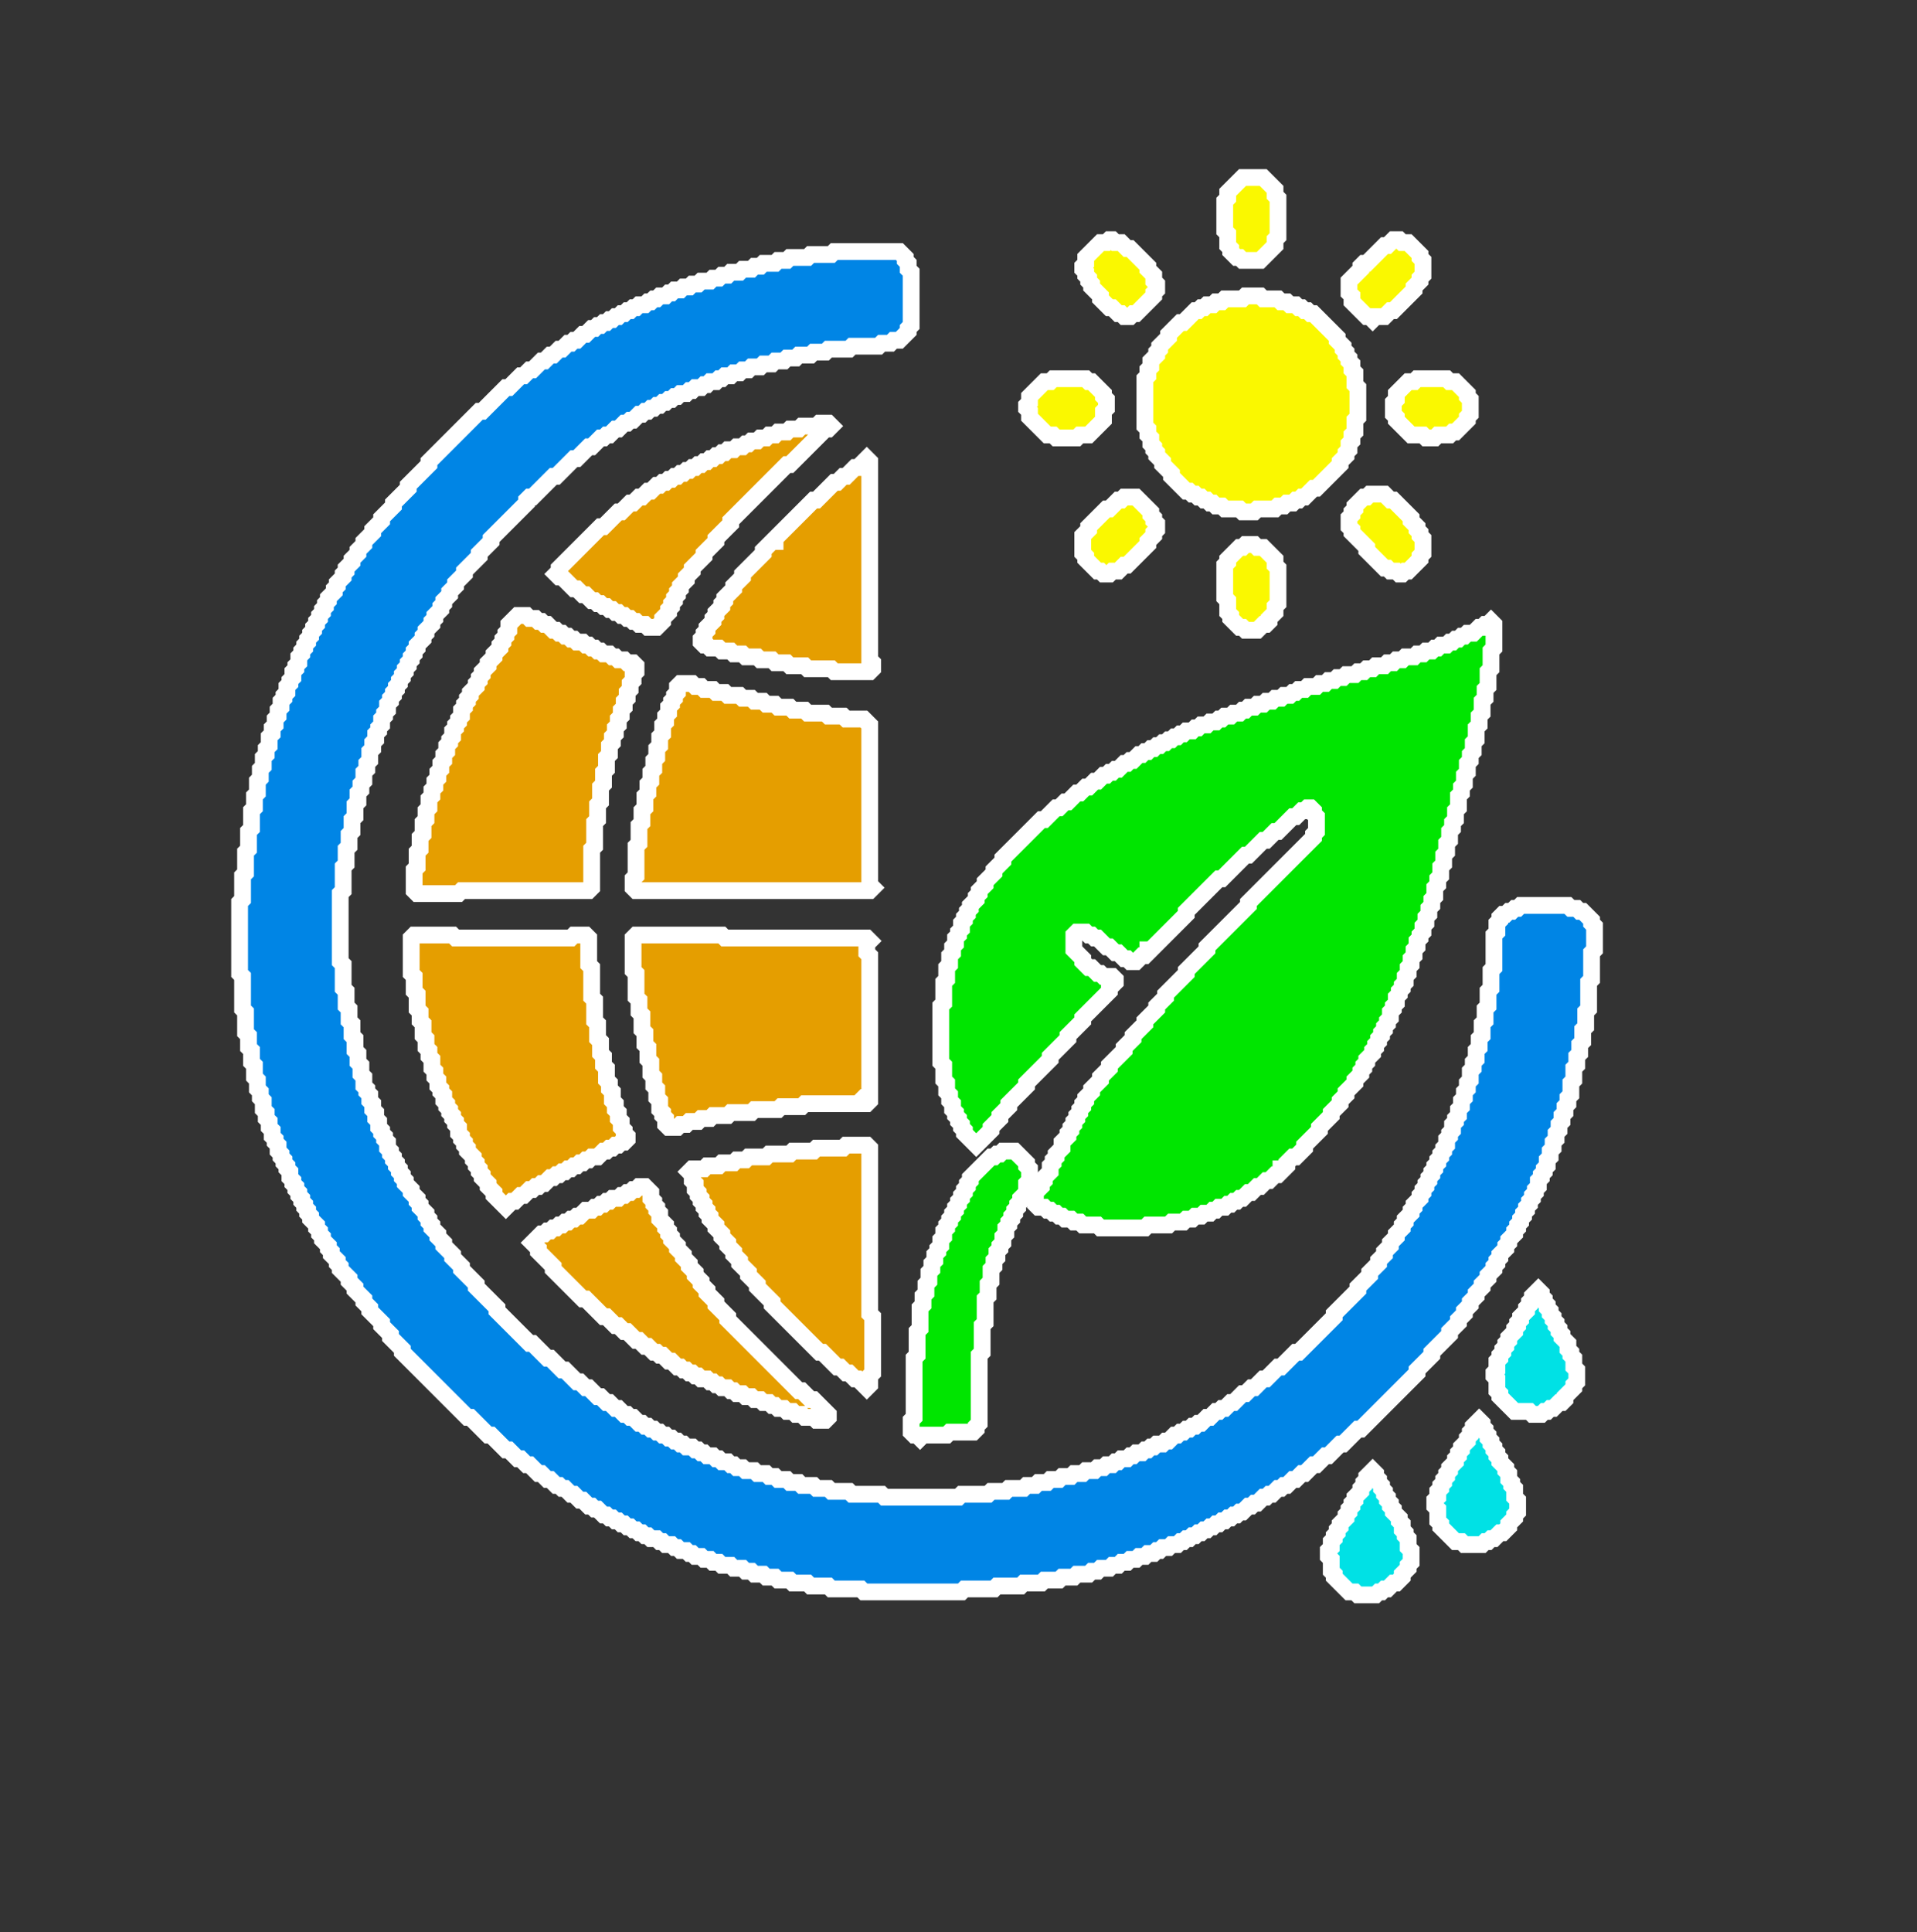 <?xml version="1.0" encoding="UTF-8" standalone="no"?>
<svg
   height="653"
   version="1.2"
   width="648"
   id="svg25"
   sodipodi:docname="climate_color_transparent_w.svg"
   inkscape:version="1.3.2 (091e20ef0f, 2023-11-25)"
   xmlns:inkscape="http://www.inkscape.org/namespaces/inkscape"
   xmlns:sodipodi="http://sodipodi.sourceforge.net/DTD/sodipodi-0.dtd"
   xmlns="http://www.w3.org/2000/svg"
   xmlns:svg="http://www.w3.org/2000/svg">
  <rect width="100%" height="100%" fill="#333333" stroke="none"/>
  <sodipodi:namedview
     id="namedview25"
     pagecolor="#ffffff"
     bordercolor="#000000"
     borderopacity="0.25"
     inkscape:showpageshadow="2"
     inkscape:pageopacity="0.0"
     inkscape:pagecheckerboard="0"
     inkscape:deskcolor="#d1d1d1"
     inkscape:zoom="1.3705972"
     inkscape:cx="323.94638"
     inkscape:cy="308.9894"
     inkscape:window-width="1920"
     inkscape:window-height="1141"
     inkscape:window-x="0"
     inkscape:window-y="0"
     inkscape:window-maximized="1"
     inkscape:current-layer="svg25" />
  <defs
     id="defs1" />
  <rect
     fill="#fff"
     height="653"
     width="648"
     x="0"
     y="0"
     id="rect1"
     style="stroke:none;stroke-opacity:1;stroke-width:5.669;stroke-dasharray:none;fill:none" />
  <polygon
     fill="#000"
     fill-opacity="0.2"
     points="405,350 404,351 396,351 395,352 393,352 392,353 391,353 389,355 388,355 384,359 384,360 385,361 386,361 387,362 388,362 389,363 393,363 394,364 413,364 414,363 416,363 418,361 418,360 419,359 419,356 418,355 418,354 415,351 412,351 411,350"
     stroke="#000"
     stroke-width="10"
     id="polygon1"
     style="stroke:#ffffff;stroke-opacity:1;stroke-width:5.669;stroke-dasharray:none" />
  <polygon
     fill="#000"
     fill-opacity="0.2"
     points="0,0 0,652 647,652 647,0"
     stroke="#000"
     stroke-width="10"
     id="polygon2"
     style="fill:none;stroke:none;stroke-opacity:1;stroke-width:5.669;stroke-dasharray:none" />
  <polygon
     fill="#000"
     fill-opacity="0.2"
     points="464,497 465,498 465,499 466,500 466,501 467,502 467,503 468,504 468,505 469,506 469,507 470,508 470,509 471,510 471,511 473,513 473,514 474,515 474,517 475,518 475,519 476,520 476,523 477,524 477,528 476,529 476,530 474,532 474,533 472,535 471,535 469,537 468,537 467,538 466,538 465,539 459,539 458,538 456,538 451,533 451,532 450,531 450,527 449,526 449,524 450,523 450,521 451,520 451,519 452,518 452,517 453,516 453,515 455,513 455,512 456,511 456,510 457,509 457,508 458,507 458,506 460,504 460,503 461,502 461,501 462,500 462,499"
     stroke="#000"
     stroke-width="10"
     id="polygon3"
     style="fill:#00e1e5;fill-opacity:1;stroke:#ffffff;stroke-opacity:1;stroke-width:5.669;stroke-dasharray:none" />
  <polygon
     fill="#000"
     fill-opacity="0.2"
     points="500,480 501,481 501,482 502,483 502,484 503,485 503,486 504,487 504,488 505,489 505,490 506,491 506,492 507,493 507,494 509,496 509,497 510,498 510,500 511,501 511,502 512,503 512,506 513,507 513,511 512,512 512,513 510,515 510,516 508,518 507,518 505,520 504,520 503,521 502,521 501,522 495,522 494,521 492,521 487,516 487,515 486,514 486,510 485,509 485,507 486,506 486,504 487,503 487,502 488,501 488,500 489,499 489,498 490,497 490,496 492,494 492,493 493,492 493,491 494,490 494,489 496,487 496,486 497,485 497,484 498,483 498,482"
     stroke="#000"
     stroke-width="10"
     id="polygon4"
     style="fill:#00e1e5;fill-opacity:1;stroke:#ffffff;stroke-opacity:1;stroke-width:5.669;stroke-dasharray:none" />
  <polygon
     fill="#000"
     fill-opacity="0.2"
     points="520,436 521,437 521,438 522,439 522,440 523,441 523,442 524,443 524,444 525,445 525,446 526,447 526,448 527,449 527,450 528,451 528,452 530,454 530,456 531,457 531,458 532,459 532,462 533,463 533,467 532,468 532,469 529,472 529,473 528,474 527,474 525,476 524,476 523,477 522,477 521,478 518,478 517,477 512,477 507,472 507,471 506,470 506,466 505,465 505,464 506,463 506,460 507,459 507,458 508,457 508,456 509,455 509,454 510,453 510,452 512,450 512,449 513,448 513,447 514,446 514,445 516,443 516,442 517,441 517,440 518,439 518,438"
     stroke="#000"
     stroke-width="10"
     id="polygon5"
     style="fill:#00e1e5;fill-opacity:1;stroke:#ffffff;stroke-opacity:1;stroke-width:5.669;stroke-dasharray:none" />
  <polygon
     fill="#000"
     fill-opacity="0.2"
     points="215,402 216,401 218,401 220,403 220,405 221,406 221,407 222,408 222,409 223,410 223,412 225,414 225,415 226,416 226,417 227,418 227,419 229,421 229,422 231,424 231,425 233,427 233,428 235,430 235,431 237,433 237,434 239,436 239,437 242,440 242,441 246,445 246,446 270,470 271,470 274,473 275,473 280,478 280,479 279,480 276,480 275,479 272,479 271,478 269,478 268,477 266,477 265,476 263,476 262,475 261,475 260,474 258,474 257,473 255,473 254,472 252,472 251,471 249,471 248,470 247,470 246,469 244,469 243,468 242,468 241,467 240,467 239,466 237,466 236,465 235,465 234,464 233,464 232,463 231,463 230,462 229,462 227,460 226,460 224,458 223,458 222,457 221,457 219,455 218,455 216,453 215,453 212,450 211,450 209,448 208,448 205,445 204,445 198,439 197,439 187,429 187,428 182,423 182,422 180,420 183,417 184,417 185,416 186,416 187,415 188,415 189,414 190,414 191,413 192,413 193,412 194,412 195,411 196,411 198,409 200,409 201,408 202,408 203,407 204,407 205,406 206,406 207,405 209,405 210,404 211,404 212,403 213,403 214,402"
     stroke="#000"
     stroke-width="10"
     id="polygon6"
     style="fill:#e59e00;fill-opacity:1;stroke:#ffffff;stroke-opacity:1;stroke-width:5.669;stroke-dasharray:none" />
  <polygon
     fill="#000"
     fill-opacity="0.2"
     points="338,390 339,389 343,389 347,393 347,394 348,395 348,399 347,400 347,403 345,405 345,406 344,407 344,408 343,409 343,410 342,411 342,412 341,413 341,414 340,415 340,417 339,418 339,420 338,421 338,422 337,423 337,425 336,426 336,428 335,429 335,433 334,434 334,438 333,439 333,447 332,448 332,457 331,458 331,481 330,482 330,483 329,484 321,484 320,485 312,485 311,486 310,485 309,485 308,484 308,480 309,479 309,459 310,458 310,450 311,449 311,442 312,441 312,438 313,437 313,434 314,433 314,430 315,429 315,427 316,426 316,424 317,423 317,422 318,421 318,419 319,418 319,416 320,415 320,414 321,413 321,412 322,411 322,410 323,409 323,408 324,407 324,406 325,405 325,404 326,403 326,402 327,401 327,400 328,399 328,398 335,391 336,391 337,390"
     stroke="#000"
     stroke-width="10"
     id="polygon7"
     style="fill:#00e500;fill-opacity:1;stroke:#ffffff;stroke-opacity:1;stroke-width:5.669;stroke-dasharray:none" />
  <polygon
     fill="#000"
     fill-opacity="0.2"
     points="285,388 286,387 293,387 294,388 294,444 295,445 295,464 294,465 294,468 293,469 290,466 289,466 287,464 286,464 284,462 283,462 278,457 277,457 261,441 261,440 256,435 256,434 253,431 253,430 250,427 250,426 248,424 248,423 246,421 246,420 244,418 244,417 242,415 242,414 240,412 240,411 239,410 239,409 238,408 238,407 237,406 237,405 236,404 236,403 235,402 235,400 234,399 234,397 233,396 234,395 238,395 239,394 243,394 244,393 248,393 249,392 252,392 253,391 259,391 260,390 267,390 268,389 275,389 276,388"
     stroke="#000"
     stroke-width="10"
     id="polygon8"
     style="fill:#e59e00;fill-opacity:1;stroke:#ffffff;stroke-opacity:1;stroke-width:5.669;stroke-dasharray:none" />
  <polygon
     fill="#000"
     fill-opacity="0.2"
     points="214,317 215,316 244,316 245,317 293,317 294,318 293,319 293,322 294,323 294,372 293,373 292,373 291,372 290,373 272,373 271,374 264,374 263,375 255,375 254,376 247,376 246,377 241,377 240,378 237,378 236,379 233,379 232,380 230,380 229,381 226,381 225,380 225,378 224,377 224,376 223,375 223,372 222,371 222,368 221,367 221,364 220,363 220,359 219,358 219,354 218,353 218,349 217,348 217,343 216,342 216,338 215,337 215,329 214,328"
     stroke="#000"
     stroke-width="10"
     id="polygon9"
     style="fill:#e59e00;fill-opacity:1;stroke:#ffffff;stroke-opacity:1;stroke-width:5.669;stroke-dasharray:none" />
  <polygon
     fill="#000"
     fill-opacity="0.2"
     points="139,317 140,316 153,316 154,317 193,317 194,316 198,316 199,317 199,326 200,327 200,337 201,338 201,345 202,346 202,351 203,352 203,356 204,357 204,360 205,361 205,365 206,366 206,368 207,369 207,372 208,373 208,375 209,376 209,378 210,379 210,381 211,382 211,383 212,384 212,385 211,386 210,386 209,387 208,387 207,388 206,388 205,389 204,389 202,391 200,391 199,392 198,392 197,393 196,393 195,394 194,394 193,395 192,395 191,396 190,396 189,397 188,397 187,398 186,398 184,400 183,400 182,401 181,401 180,402 179,402 177,404 176,404 174,406 173,406 171,408 167,404 167,403 165,401 165,400 163,398 163,397 162,396 162,395 161,394 161,393 160,392 160,391 158,389 158,388 157,387 157,386 156,385 156,384 155,383 155,381 154,380 154,379 153,378 153,377 152,376 152,375 151,374 151,373 150,372 150,370 149,369 149,368 148,367 148,365 147,364 147,362 146,361 146,358 145,357 145,355 144,354 144,351 143,350 143,346 142,345 142,342 141,341 141,336 140,335 140,330 139,329"
     stroke="#000"
     stroke-width="10"
     id="polygon10"
     style="fill:#e59e00;fill-opacity:1;stroke:#ffffff;stroke-opacity:1;stroke-width:5.669;stroke-dasharray:none" />
  <polygon
     fill="#000"
     fill-opacity="0.2"
     points="229,232 230,231 234,231 235,232 237,232 238,233 241,233 242,234 245,234 246,235 250,235 251,236 254,236 255,237 258,237 259,238 262,238 263,239 267,239 268,240 272,240 273,241 279,241 280,242 285,242 286,243 292,243 294,245 294,299 295,300 294,301 215,301 214,300 214,297 215,296 215,286 216,285 216,279 217,278 217,274 218,273 218,269 219,268 219,265 220,264 220,261 221,260 221,257 222,256 222,253 223,252 223,249 224,248 224,245 225,244 225,242 226,241 226,239 227,238 227,237 228,236 228,235 229,234"
     stroke="#000"
     stroke-width="10"
     id="polygon11"
     style="fill:#e59e00;fill-opacity:1;stroke:#ffffff;stroke-opacity:1;stroke-width:5.669;stroke-dasharray:none" />
  <polygon
     fill="#000"
     fill-opacity="0.2"
     points="503,211 504,210 505,211 505,219 504,220 504,226 503,227 503,232 502,233 502,236 501,237 501,241 500,242 500,245 499,246 499,250 498,251 498,254 497,255 497,257 496,258 496,261 495,262 495,265 494,266 494,268 493,269 493,273 492,274 492,277 491,278 491,280 490,281 490,284 489,285 489,288 488,289 488,292 487,293 487,296 486,297 486,299 485,300 485,303 484,304 484,306 483,307 483,309 482,310 482,312 481,313 481,315 480,316 480,317 479,318 479,320 478,321 478,323 477,324 477,326 476,327 476,329 475,330 475,332 474,333 474,334 473,335 473,336 472,337 472,339 471,340 471,341 470,342 470,344 469,345 469,346 468,347 468,348 467,349 467,350 466,351 466,352 465,353 465,354 464,355 464,356 462,358 462,359 461,360 461,361 460,362 460,363 458,365 458,366 455,369 455,370 453,372 453,373 450,376 450,377 446,381 446,382 441,387 441,388 438,391 437,391 435,393 435,394 434,395 433,395 433,396 432,397 431,397 429,399 428,399 426,401 425,401 423,403 422,403 420,405 419,405 418,406 417,406 416,407 415,407 414,408 412,408 411,409 410,409 409,410 407,410 406,411 404,411 403,412 401,412 400,413 396,413 395,414 388,414 387,415 372,415 371,414 366,414 365,413 363,413 362,412 360,412 359,411 358,411 357,410 356,410 355,409 354,409 353,408 351,408 350,407 350,406 349,405 350,404 350,403 352,401 352,400 353,399 353,398 355,396 355,394 356,393 356,392 357,391 357,390 359,388 359,386 361,384 361,383 362,382 362,381 363,380 363,379 364,378 364,377 365,376 365,375 366,374 366,373 367,372 367,371 369,369 369,368 372,365 372,364 375,361 375,360 380,355 380,354 383,351 383,350 387,346 387,345 391,341 391,340 394,337 394,336 401,329 401,328 408,321 408,320 422,306 422,305 444,283 444,282 445,281 445,276 444,275 444,274 443,273 442,273 441,274 440,274 438,276 437,276 432,281 431,281 428,284 427,284 422,289 421,289 413,297 412,297 401,308 401,309 389,321 388,321 388,322 387,323 386,323 384,325 382,325 381,324 380,324 378,322 377,322 375,320 374,320 371,317 370,317 369,316 368,316 367,315 364,315 363,316 363,321 366,324 366,325 368,327 369,327 371,329 372,329 373,330 376,330 377,331 377,332 375,334 375,335 366,344 366,345 361,350 361,351 355,357 355,358 347,366 347,367 341,373 341,374 338,377 338,378 335,381 335,382 330,387 326,383 326,382 325,381 325,380 324,379 324,378 323,377 323,376 322,375 322,373 321,372 321,370 320,369 320,366 319,365 319,360 318,359 318,340 319,339 319,332 320,331 320,327 321,326 321,323 322,322 322,320 323,319 323,317 324,316 324,315 325,314 325,312 326,311 326,310 327,309 327,308 328,307 328,306 330,304 330,303 331,302 331,301 333,299 333,298 336,295 336,294 339,291 339,290 352,277 353,277 357,273 358,273 360,271 361,271 364,268 365,268 367,266 368,266 370,264 371,264 373,262 374,262 375,261 376,261 377,260 378,260 380,258 381,258 382,257 383,257 385,255 386,255 387,254 388,254 389,253 390,253 391,252 392,252 393,251 394,251 395,250 396,250 397,249 398,249 399,248 400,248 401,247 403,247 404,246 405,246 406,245 408,245 409,244 411,244 412,243 413,243 414,242 416,242 417,241 419,241 420,240 421,240 422,239 424,239 425,238 427,238 428,237 430,237 431,236 433,236 434,235 436,235 437,234 438,234 439,233 441,233 442,232 445,232 446,231 448,231 449,230 451,230 452,229 454,229 455,228 458,228 459,227 461,227 462,226 464,226 465,225 468,225 469,224 471,224 472,223 474,223 475,222 478,222 479,221 481,221 482,220 484,220 485,219 486,219 487,218 489,218 490,217 491,217 492,216 493,216 494,215 495,215 496,214 498,214 500,212 501,212 502,211"
     stroke="#000"
     stroke-width="10"
     id="polygon12"
     style="fill:#00e500;fill-opacity:1;stroke:#ffffff;stroke-opacity:1;stroke-width:5.669;stroke-dasharray:none" />
  <polygon
     fill="#000"
     fill-opacity="0.2"
     points="175,208 178,208 179,209 181,209 182,210 183,210 184,211 185,211 187,213 188,213 189,214 190,214 191,215 192,215 193,216 194,216 195,217 197,217 198,218 199,218 200,219 201,219 202,220 203,220 204,221 206,221 207,222 208,222 209,223 211,223 212,224 214,224 215,225 215,227 214,228 214,230 213,231 213,233 212,234 212,236 211,237 211,239 210,240 210,242 209,243 209,245 208,246 208,248 207,249 207,251 206,252 206,255 205,256 205,260 204,261 204,265 203,266 203,271 202,272 202,277 201,278 201,286 200,287 200,300 199,301 156,301 155,302 141,302 140,301 140,294 141,293 141,288 142,287 142,283 143,282 143,278 144,277 144,274 145,273 145,270 146,269 146,267 147,266 147,264 148,263 148,261 149,260 149,258 150,257 150,255 151,254 151,252 152,251 152,250 153,249 153,247 154,246 154,245 155,244 155,243 156,242 156,240 157,239 157,238 158,237 158,236 159,235 159,234 161,232 161,231 162,230 162,229 163,228 163,227 165,225 165,224 167,222 167,221 169,219 169,218 170,217 170,216 171,215 171,214 172,213 172,211"
     stroke="#000"
     stroke-width="10"
     id="polygon13"
     style="fill:#e59e00;fill-opacity:1;stroke:#ffffff;stroke-opacity:1;stroke-width:5.669;stroke-dasharray:none" />
  <polygon
     fill="#000"
     fill-opacity="0.2"
     points="420,185 421,184 424,184 425,185 427,185 431,189 431,191 432,192 432,204 431,205 431,207 429,209 429,210 428,211 427,211 425,213 421,213 420,212 419,212 416,209 416,208 415,207 415,203 414,202 414,191 415,190 415,189 419,185"
     stroke="#000"
     stroke-width="10"
     id="polygon14"
     style="fill:#faf800;fill-opacity:1;stroke:#ffffff;stroke-opacity:1;stroke-width:5.669;stroke-dasharray:none" />
  <polygon
     fill="#000"
     fill-opacity="0.2"
     points="379,169 380,168 384,168 389,173 389,174 390,175 390,176 391,177 391,179 390,180 390,181 388,183 388,184 381,191 380,191 378,193 376,193 375,194 373,194 372,193 371,193 367,189 367,188 366,187 366,181 368,179 368,178 374,172 375,172 378,169"
     stroke="#000"
     stroke-width="10"
     id="polygon15"
     style="fill:#faf800;fill-opacity:1;stroke:#ffffff;stroke-opacity:1;stroke-width:5.669;stroke-dasharray:none" />
  <polygon
     fill="#000"
     fill-opacity="0.2"
     points="462,168 463,167 468,167 470,169 471,169 477,175 477,176 479,178 479,179 480,180 480,181 481,182 481,187 480,188 480,189 476,193 475,193 474,194 473,194 472,193 470,193 469,192 468,192 462,186 462,185 457,180 457,179 456,178 456,175 457,174 457,173 458,172 458,171 461,168"
     stroke="#000"
     stroke-width="10"
     id="polygon16"
     style="fill:#faf800;fill-opacity:1;stroke:#ffffff;stroke-opacity:1;stroke-width:5.669;stroke-dasharray:none" />
  <polygon
     fill="#000"
     fill-opacity="0.2"
     points="293,155 294,156 294,223 295,224 295,226 294,227 282,227 281,226 273,226 272,225 267,225 266,224 262,224 261,223 257,223 256,222 252,222 251,221 248,221 247,220 244,220 243,219 240,219 239,218 238,218 237,217 237,216 238,215 238,214 239,213 239,212 241,210 241,209 242,208 242,207 244,205 244,204 245,203 245,202 248,199 248,198 251,195 251,194 258,187 258,186 261,183 262,183 262,182 275,169 276,169 282,163 283,163 285,161 286,161 289,158 290,158"
     stroke="#000"
     stroke-width="10"
     id="polygon17"
     style="fill:#e59e00;fill-opacity:1;stroke:#ffffff;stroke-opacity:1;stroke-width:5.669;stroke-dasharray:none" />
  <polygon
     fill="#000"
     fill-opacity="0.2"
     points="276,144 277,143 280,143 281,144 280,145 279,145 267,157 266,157 247,176 247,177 242,182 242,183 238,187 238,188 234,192 234,193 232,195 232,196 230,198 230,199 229,200 229,201 228,202 228,203 227,204 227,205 226,206 226,207 224,209 224,210 222,212 219,212 218,211 216,211 215,210 214,210 213,209 212,209 211,208 210,208 209,207 208,207 207,206 206,206 205,205 204,205 203,204 202,204 201,203 200,203 198,201 197,201 195,199 194,199 190,195 189,195 188,194 189,193 189,192 203,178 204,178 209,173 210,173 213,170 214,170 216,168 217,168 219,166 220,166 222,164 223,164 224,163 225,163 226,162 227,162 228,161 229,161 230,160 231,160 232,159 233,159 234,158 235,158 236,157 237,157 238,156 239,156 240,155 241,155 242,154 243,154 244,153 245,153 246,152 248,152 249,151 251,151 252,150 253,150 254,149 256,149 257,148 259,148 260,147 262,147 263,146 266,146 267,145 270,145 271,144"
     stroke="#000"
     stroke-width="10"
     id="polygon18"
     style="fill:#e59e00;fill-opacity:1;stroke:#ffffff;stroke-opacity:1;stroke-width:5.669;stroke-dasharray:none" />
  <polygon
     fill="#000"
     fill-opacity="0.2"
     points="478,129 479,128 489,128 490,129 492,129 496,133 496,134 497,135 497,140 496,141 496,142 492,146 491,146 490,147 486,147 485,148 482,148 481,147 477,147 472,142 472,141 471,140 471,136 472,135 472,133 476,129"
     stroke="#000"
     stroke-width="10"
     id="polygon19"
     style="fill:#faf800;fill-opacity:1;stroke:#ffffff;stroke-opacity:1;stroke-width:5.669;stroke-dasharray:none" />
  <polygon
     fill="#000"
     fill-opacity="0.2"
     points="355,129 356,128 367,128 368,129 369,129 373,133 373,134 374,135 374,138 373,139 373,142 368,147 365,147 364,148 357,148 356,147 354,147 348,141 348,139 347,138 347,137 348,136 348,134 353,129"
     stroke="#000"
     stroke-width="10"
     id="polygon20"
     style="fill:#faf800;fill-opacity:1;stroke:#ffffff;stroke-opacity:1;stroke-width:5.669;stroke-dasharray:none" />
  <polygon
     fill="#000"
     fill-opacity="0.2"
     points="420,101 421,100 426,100 427,101 432,101 433,102 435,102 436,103 438,103 439,104 440,104 441,105 442,105 443,106 444,106 452,114 452,115 454,117 454,118 455,119 455,120 456,121 456,122 457,123 457,125 458,126 458,130 459,131 459,141 458,142 458,146 457,147 457,149 456,150 456,152 455,153 455,154 453,156 453,157 445,165 444,165 441,168 440,168 439,169 438,169 437,170 435,170 434,171 432,171 431,172 425,172 424,173 420,173 419,172 414,172 413,171 411,171 410,170 409,170 408,169 407,169 406,168 405,168 404,167 403,167 402,166 401,166 396,161 396,160 393,157 393,156 391,154 391,153 390,152 390,151 389,150 389,148 388,147 388,145 387,144 387,128 388,127 388,125 389,124 389,122 391,120 391,119 392,118 392,117 395,114 395,113 399,109 400,109 404,105 405,105 406,104 407,104 408,103 410,103 411,102 413,102 414,101"
     stroke="#000"
     stroke-width="10"
     id="polygon21"
     style="fill:#faf800;fill-opacity:1;stroke:#ffffff;stroke-opacity:1;stroke-width:5.669;stroke-dasharray:none" />
  <polygon
     fill="#000"
     fill-opacity="0.2"
     points="281,86 282,85 304,85 306,87 306,88 307,89 307,91 308,92 308,110 307,111 307,112 304,115 302,115 301,116 298,116 297,117 288,117 287,118 280,118 279,119 275,119 274,120 270,120 269,121 266,121 265,122 262,122 261,123 258,123 257,124 254,124 253,125 251,125 250,126 248,126 247,127 245,127 244,128 243,128 242,129 240,129 239,130 238,130 237,131 235,131 234,132 233,132 232,133 230,133 229,134 228,134 227,135 226,135 225,136 224,136 223,137 222,137 221,138 220,138 219,139 218,139 217,140 216,140 214,142 213,142 212,143 211,143 209,145 208,145 206,147 205,147 204,148 203,148 200,151 199,151 195,155 194,155 188,161 187,161 180,168 179,168 178,169 178,170 166,182 166,183 162,187 162,188 157,193 157,194 154,197 154,198 152,200 152,201 150,203 150,204 149,205 149,206 147,208 147,209 146,210 146,211 144,213 144,214 143,215 143,216 141,218 141,219 140,220 140,221 139,222 139,223 138,224 138,225 137,226 137,227 136,228 136,229 135,230 135,231 134,232 134,233 133,234 133,235 132,236 132,237 131,238 131,240 130,241 130,242 129,243 129,245 128,246 128,247 127,248 127,250 126,251 126,253 125,254 125,257 124,258 124,260 123,261 123,264 122,265 122,267 121,268 121,271 120,272 120,276 119,277 119,281 118,282 118,286 117,287 117,292 116,293 116,301 115,302 115,325 116,326 116,334 117,335 117,340 118,341 118,345 119,346 119,350 120,351 120,355 121,356 121,359 122,360 122,363 123,364 123,367 124,368 124,369 125,370 125,372 126,373 126,375 127,376 127,378 128,379 128,381 129,382 129,383 130,384 130,385 131,386 131,388 132,389 132,390 133,391 133,392 134,393 134,394 135,395 135,396 136,397 136,398 137,399 137,400 139,402 139,403 141,405 141,406 142,407 142,408 144,410 144,411 145,412 145,413 146,414 146,415 148,417 148,418 150,420 150,421 153,424 153,425 156,428 156,429 161,434 161,435 168,442 168,443 179,454 180,454 185,459 186,459 190,463 191,463 195,467 196,467 198,469 199,469 202,472 203,472 205,474 206,474 208,476 209,476 211,478 212,478 213,479 214,479 216,481 217,481 218,482 219,482 220,483 221,483 222,484 223,484 224,485 225,485 226,486 227,486 228,487 229,487 230,488 231,488 232,489 234,489 235,490 236,490 237,491 238,491 239,492 241,492 242,493 243,493 244,494 246,494 247,495 248,495 249,496 251,496 252,497 255,497 256,498 259,498 260,499 262,499 263,500 266,500 267,501 270,501 271,502 275,502 276,503 280,503 281,504 287,504 288,505 298,505 299,506 324,506 325,505 334,505 335,504 340,504 341,503 346,503 347,502 350,502 351,501 354,501 355,500 358,500 359,499 362,499 363,498 366,498 367,497 370,497 371,496 373,496 374,495 376,495 377,494 378,494 379,493 381,493 382,492 383,492 384,491 386,491 387,490 388,490 389,489 390,489 391,488 393,488 394,487 395,487 397,485 398,485 399,484 400,484 401,483 402,483 403,482 404,482 405,481 406,481 408,479 409,479 411,477 412,477 413,476 414,476 416,474 417,474 420,471 421,471 423,469 424,469 427,466 428,466 432,462 433,462 438,457 439,457 451,445 451,444 459,436 459,435 463,431 463,430 466,427 466,426 468,424 468,423 470,421 470,420 472,418 472,417 474,415 474,414 475,413 475,412 477,410 477,409 478,408 478,407 480,405 480,404 481,403 481,402 482,401 482,400 483,399 483,398 484,397 484,396 485,395 485,394 486,393 486,392 487,391 487,390 488,389 488,388 489,387 489,385 490,384 490,383 491,382 491,380 492,379 492,378 493,377 493,375 494,374 494,372 495,371 495,369 496,368 496,366 497,365 497,362 498,361 498,359 499,358 499,355 500,354 500,351 501,350 501,346 502,345 502,341 503,340 503,335 504,334 504,328 505,327 505,316 506,315 506,312 507,311 507,310 508,309 509,309 510,308 511,308 512,307 513,307 514,306 530,306 531,307 533,307 534,308 535,308 538,311 538,312 539,313 539,321 538,322 538,331 537,332 537,341 536,342 536,347 535,348 535,352 534,353 534,356 533,357 533,360 532,361 532,365 531,366 531,370 530,371 530,373 529,374 529,376 528,377 528,379 527,380 527,382 526,383 526,385 525,386 525,388 524,389 524,391 523,392 523,394 522,395 522,396 521,397 521,398 520,399 520,401 519,402 519,403 518,404 518,405 517,406 517,407 516,408 516,409 515,410 515,411 514,412 514,413 513,414 513,415 512,416 512,417 510,419 510,420 509,421 509,422 507,424 507,425 506,426 506,427 505,428 505,429 503,431 503,432 501,434 501,435 499,437 499,438 497,440 497,441 495,443 495,444 493,446 493,447 490,450 490,451 484,457 484,458 479,463 479,464 460,483 459,483 454,488 453,488 449,492 448,492 445,495 444,495 441,498 440,498 438,500 437,500 435,502 434,502 433,503 432,503 430,505 429,505 428,506 427,506 425,508 424,508 423,509 422,509 420,511 419,511 418,512 417,512 416,513 415,513 414,514 413,514 412,515 411,515 410,516 409,516 408,517 407,517 406,518 405,518 404,519 403,519 402,520 401,520 400,521 399,521 398,522 396,522 395,523 393,523 392,524 391,524 390,525 388,525 387,526 385,526 384,527 382,527 381,528 379,528 378,529 376,529 375,530 372,530 371,531 369,531 368,532 364,532 363,533 359,533 358,534 353,534 352,535 346,535 345,536 337,536 336,537 326,537 325,538 292,538 291,537 281,537 280,536 274,536 273,535 268,535 267,534 263,534 262,533 259,533 258,532 255,532 254,531 252,531 251,530 248,530 247,529 244,529 243,528 241,528 240,527 238,527 237,526 235,526 234,525 233,525 232,524 230,524 229,523 228,523 227,522 225,522 224,521 223,521 222,520 220,520 219,519 218,519 217,518 216,518 215,517 214,517 213,516 212,516 211,515 210,515 209,514 208,514 207,513 206,513 205,512 204,512 202,510 201,510 200,509 199,509 197,507 196,507 194,505 193,505 191,503 190,503 189,502 188,502 186,500 185,500 183,498 182,498 179,495 178,495 176,493 175,493 172,490 171,490 166,485 165,485 159,479 158,479 136,457 136,456 132,452 132,451 129,448 129,447 125,443 125,442 123,440 123,439 120,436 120,435 118,433 118,432 115,429 115,428 114,427 114,426 112,424 112,423 111,422 111,421 109,419 109,418 108,417 108,416 107,415 107,414 105,412 105,411 104,410 104,409 103,408 103,407 102,406 102,405 101,404 101,403 100,402 100,401 99,400 99,399 98,398 98,396 97,395 97,394 96,393 96,392 95,391 95,390 94,389 94,387 93,386 93,385 92,384 92,382 91,381 91,379 90,378 90,376 89,375 89,372 88,371 88,369 87,368 87,365 86,364 86,360 85,359 85,355 84,354 84,350 83,349 83,342 82,341 82,330 81,329 81,305 82,304 82,296 83,295 83,288 84,287 84,281 85,280 85,274 86,273 86,269 87,268 87,264 88,263 88,260 89,259 89,256 90,255 90,253 91,252 91,249 92,248 92,246 93,245 93,243 94,242 94,240 95,239 95,237 96,236 96,235 97,234 97,232 98,231 98,230 99,229 99,227 100,226 100,225 101,224 101,222 102,221 102,220 103,219 103,218 104,217 104,216 105,215 105,214 106,213 106,212 107,211 107,210 108,209 108,208 109,207 109,206 110,205 110,204 111,203 111,202 113,200 113,199 114,198 114,197 116,195 116,194 117,193 117,192 119,190 119,189 121,187 121,186 123,184 123,183 126,180 126,179 129,176 129,175 133,171 133,170 138,165 138,164 145,157 145,156 162,139 163,139 171,131 172,131 176,127 177,127 179,125 180,125 183,122 184,122 186,120 187,120 189,118 190,118 192,116 193,116 194,115 195,115 197,113 198,113 200,111 201,111 202,110 203,110 204,109 205,109 206,108 207,108 208,107 209,107 210,106 211,106 212,105 213,105 214,104 215,104 216,103 218,103 219,102 220,102 221,101 222,101 223,100 225,100 226,99 227,99 228,98 230,98 231,97 233,97 234,96 236,96 237,95 240,95 241,94 243,94 244,93 246,93 247,92 250,92 251,91 254,91 255,90 257,90 258,89 262,89 263,88 266,88 267,87 273,87 274,86"
     stroke="#000"
     stroke-width="10"
     id="polygon22"
     style="fill:#0085e5;fill-opacity:1;stroke:#ffffff;stroke-opacity:1;stroke-width:5.669;stroke-dasharray:none" />
  <polygon
     fill="#000"
     fill-opacity="0.2"
     points="471,81 473,81 474,82 476,82 480,86 480,87 481,88 481,93 480,94 480,95 478,97 478,98 471,105 470,105 468,107 465,107 464,108 463,107 462,107 457,102 457,100 456,99 456,95 460,91 460,90 461,89 462,89 468,83 469,83"
     stroke="#000"
     stroke-width="10"
     id="polygon23"
     style="fill:#faf800;fill-opacity:1;stroke:#ffffff;stroke-opacity:1;stroke-width:5.669;stroke-dasharray:none" />
  <polygon
     fill="#000"
     fill-opacity="0.2"
     points="374,82 375,81 376,81 377,82 379,82 381,84 382,84 388,90 388,91 390,93 390,95 391,96 391,98 390,99 390,100 384,106 383,106 382,107 380,107 379,106 378,106 376,104 375,104 372,101 372,100 369,97 369,96 368,95 368,94 367,93 367,92 366,91 366,90 367,89 367,87 372,82"
     stroke="#000"
     stroke-width="10"
     id="polygon24"
     style="fill:#faf800;fill-opacity:1;stroke:#ffffff;stroke-opacity:1;stroke-width:5.669;stroke-dasharray:none" />
  <polygon
     fill="#000"
     fill-opacity="0.2"
     points="420,60 427,60 431,64 431,66 432,67 432,80 431,81 431,83 426,88 420,88 419,87 418,87 416,85 416,84 415,83 415,79 414,78 414,68 415,67 415,65"
     stroke="#000"
     stroke-width="10"
     id="polygon25"
     style="fill:#faf800;fill-opacity:1;stroke:#ffffff;stroke-opacity:1;stroke-width:5.669;stroke-dasharray:none" />
</svg>
